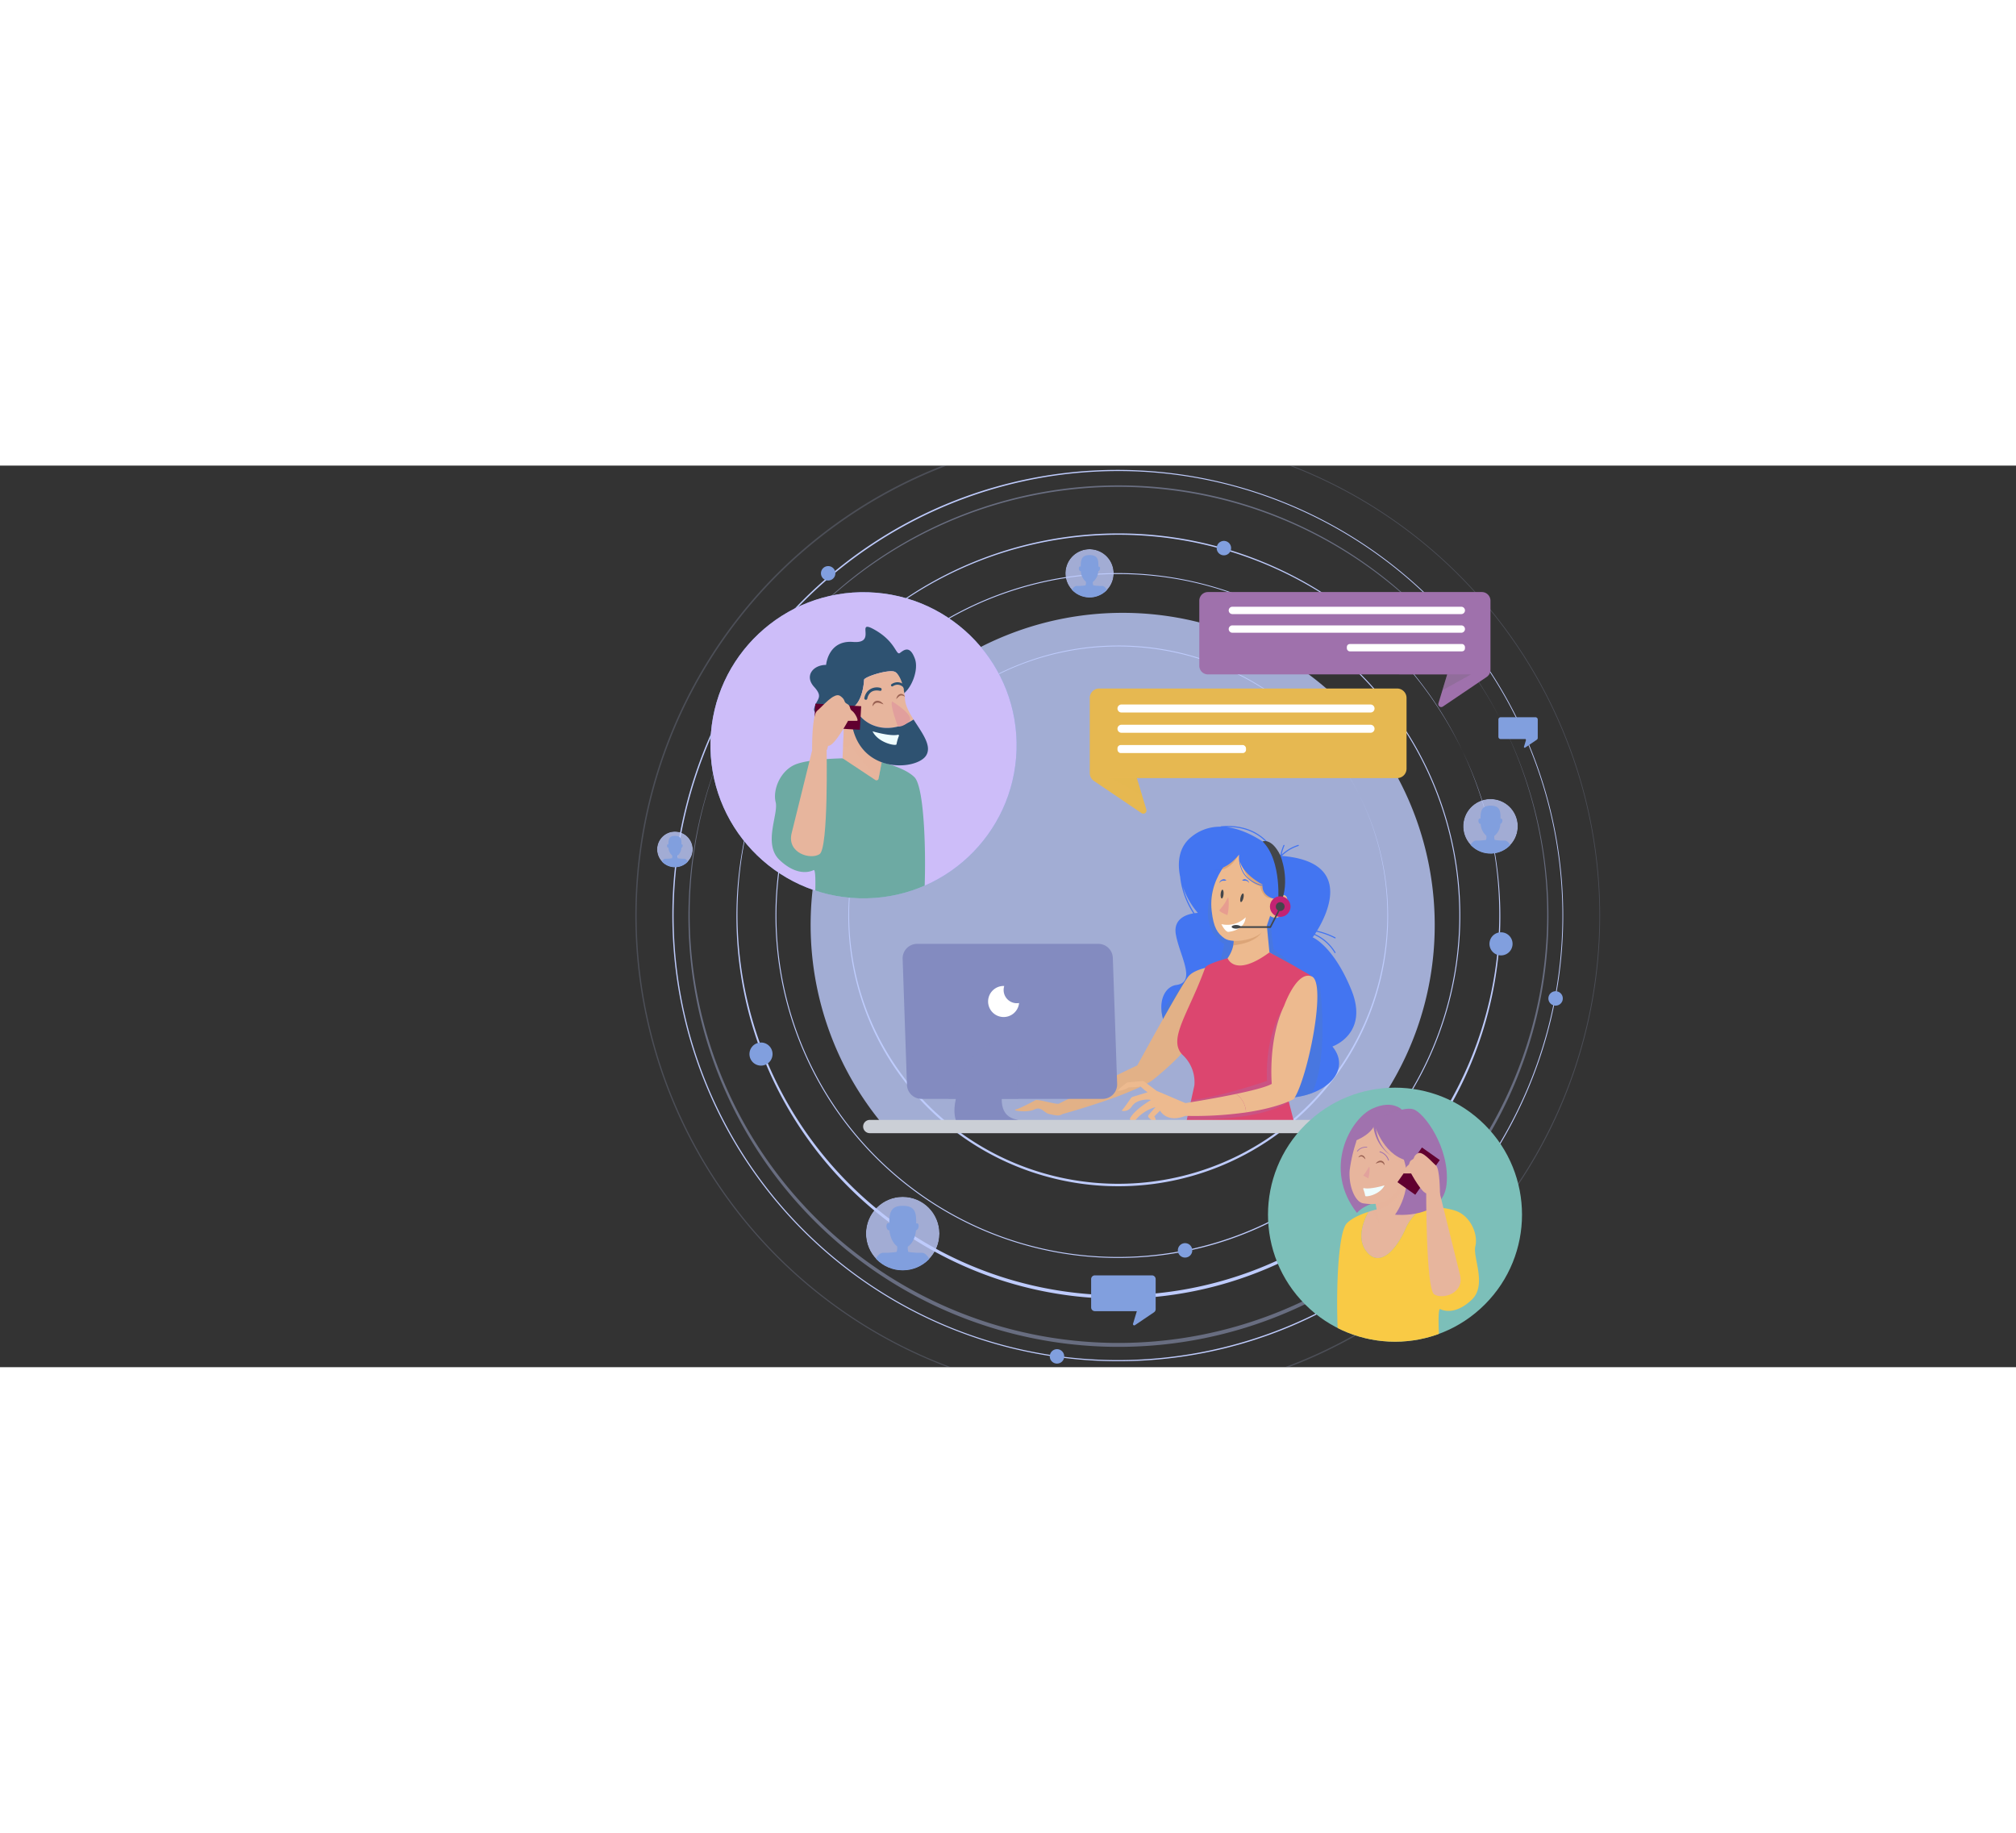 
<svg xmlns="http://www.w3.org/2000/svg" xmlns:xlink="http://www.w3.org/1999/xlink" width="330" height="300" viewBox="0 0 805 360">
  <rect x="0" y="0" width="805" height="360" fill="#333333" stroke="none"/>
  <defs>
    <clipPath id="clip-path">
      <circle id="Ellipse_2" data-name="Ellipse 2" cx="9.64" cy="9.64" r="9.64" transform="translate(0 18.76) rotate(-76.654)" fill="none"/>
    </clipPath>
    <clipPath id="clip-path-2">
      <circle id="Ellipse_4" data-name="Ellipse 4" cx="14.67" cy="14.67" r="14.67" fill="none"/>
    </clipPath>
    <clipPath id="clip-path-3">
      <circle id="Ellipse_6" data-name="Ellipse 6" cx="10.898" cy="10.898" r="10.898" transform="translate(0 21.511) rotate(-80.747)" fill="none"/>
    </clipPath>
    <clipPath id="clip-path-4">
      <circle id="Ellipse_8" data-name="Ellipse 8" cx="7.125" cy="7.125" r="7.125" fill="none"/>
    </clipPath>
    <clipPath id="clip-path-5">
      <path id="Path_26" data-name="Path 26" d="M348.817,266.792c-7.213-17.621-15.422-20.92-15.422-20.92s.256-.345.67-.961a18.013,18.013,0,0,1,8.057,7.146.221.221,0,0,0,.381-.222,18.5,18.5,0,0,0-8.188-7.3c.176-.269.372-.574.582-.912a30.42,30.42,0,0,1,7.33,2.629c.254.125.477-.256.223-.381a31.2,31.2,0,0,0-7.309-2.644c4.465-7.34,14.061-27.56-14.037-29.874a16.123,16.123,0,0,1,6.594-3.969c.265-.094.151-.521-.117-.425a16.829,16.829,0,0,0-6.608,3.892,22.637,22.637,0,0,1,1.152-3.623c.106-.263-.32-.377-.425-.117a22.15,22.15,0,0,0-1.227,3.972c-.438-.412-1.439-1.324-2.872-2.463a22.821,22.821,0,0,0-2.565-3.158c-4.789-4.938-11.512-6.591-18.223-5.939a.224.224,0,0,0-.2.163,17.912,17.912,0,0,0-11.955,4.321c-4.7,3.93-5.374,9.956-4.174,15.75.072.92.239,1.812.335,2.4a33.591,33.591,0,0,0,4.911,12.146c-2.873.485-8.056,2.217-6.978,8.387,1.476,8.445,8.424,19.089.191,20.2s-12.2,19.962,16.954,37.566,56.874.936,45.373-13.01C341.275,289.444,356.031,284.413,348.817,266.792Zm-67.249-41.164a31.361,31.361,0,0,0,5.972,10.488,12.176,12.176,0,0,0-1.331.116A35.424,35.424,0,0,1,281.568,225.628ZM314.9,207.95c.508.537,1,1.113,1.473,1.718-4.06-3.045-10.512-7.012-17.406-7.832C304.912,201.706,310.682,203.5,314.9,207.95Z" transform="translate(-272.961 -201.386)" fill="#4375f1"/>
    </clipPath>
    <clipPath id="clip-path-6">
      <path id="Path_29" data-name="Path 29" d="M294.028,268.985l-2.644-4.7s-7.669.758-10.456,4.009-20.465,35.6-20.465,35.6-7.657,3.636-13.959,6.735a10.431,10.431,0,0,1,4.4,6.264c5.531-2,12.768-5.047,15.383-6.922,0,0,17.068-13.067,18.926-21.892S294.028,268.985,294.028,268.985Z" transform="translate(-246.503 -264.285)" fill="#e2b187"/>
    </clipPath>
    <clipPath id="clip-path-7">
      <path id="Path_33" data-name="Path 33" d="M304.3,249.721s1.394,5.109-4.645,11.148l-3.251,6.038,6.968,7.9,6.968,2.323L325.2,259.94l-6.5-4.18-1.858-19.045Z" transform="translate(-296.4 -236.714)" fill="#edba8f"/>
    </clipPath>
    <clipPath id="clip-path-8">
      <path id="Path_36" data-name="Path 36" d="M300.214,260.424s2.759,7.9,16.694-2.316c0,0,8.685,4.634,11.064,6.086,5.287,3.231,6.41,2.691,7.8,7.8L323.411,312.92l4.18,16.258-44.609.075,3.959-18.074a14.789,14.789,0,0,0-4.584-12.032c-6.376-6.166,2.176-16.372,8.9-34.952C291.811,262.659,300.214,260.424,300.214,260.424Z" transform="translate(-280.112 -258.108)" fill="#dc466f"/>
    </clipPath>
    <clipPath id="clip-path-9">
      <path id="Path_42" data-name="Path 42" d="M306.735,211.823s-12.924,9.694-11.222,24.605c.778,6.815,2.318,8.947,5.054,10.935,3.231,2.35,14,.887,16.81-4.537l1.485-4.4s2.635,2.36,5.292-1.156,2.09-9.1-1.739-6.47l2.377-7.042-2.328-6.178Z" transform="translate(-295.358 -211.823)" fill="#edba8f"/>
    </clipPath>
    <clipPath id="clip-path-10">
      <path id="Path_55" data-name="Path 55" d="M156.921,260.259l1.723,50.308a5.794,5.794,0,0,0,5.791,5.6h72.347a5.794,5.794,0,0,0,5.79-5.992l-1.723-50.309a5.794,5.794,0,0,0-5.791-5.595H162.71A5.794,5.794,0,0,0,156.921,260.259Z" transform="translate(-156.917 -254.267)" fill="#838bc0"/>
    </clipPath>
    <clipPath id="clip-path-11">
      <circle id="Ellipse_14" data-name="Ellipse 14" cx="61.122" cy="61.122" r="61.122" transform="translate(0 122.186) rotate(-88.237)" fill="#819fde"/>
    </clipPath>
    <clipPath id="clip-path-12">
      <path id="Path_61" data-name="Path 61" d="M130.574,154.538l-.6,14.153,13.084,8.677a.854.854,0,0,0,1.3-.559l2.157-11.507-12.757-15.548Z" transform="translate(-129.976 -149.753)" fill="#e7b59d"/>
    </clipPath>
    <clipPath id="clip-path-13">
      <path id="Path_75" data-name="Path 75" d="M293.445,96.471H402.791a3.459,3.459,0,0,1,3.459,3.458v27.587a3.46,3.46,0,0,1-1.522,2.866L387.241,142.2a1.164,1.164,0,0,1-1.765-1.3l3.5-11.542H293.445a3.459,3.459,0,0,1-3.458-3.458V99.929A3.459,3.459,0,0,1,293.445,96.471Z" transform="translate(-289.987 -96.471)" fill="#9f71ac"/>
    </clipPath>
    <clipPath id="clip-path-14">
      <path id="Path_82" data-name="Path 82" d="M363.58,139.74H244.614a3.762,3.762,0,0,0-3.763,3.763v30.013a3.763,3.763,0,0,0,1.656,3.118l19.026,12.856a1.267,1.267,0,0,0,1.921-1.417l-3.8-12.557H363.58a3.762,3.762,0,0,0,3.763-3.763V143.5A3.762,3.762,0,0,0,363.58,139.74Z" transform="translate(-240.851 -139.74)" fill="#e6b851"/>
    </clipPath>
    <clipPath id="clip-path-15">
      <circle id="Ellipse_16" data-name="Ellipse 16" cx="50.716" cy="50.716" r="50.716" transform="translate(0 71.723) rotate(-45)" fill="none"/>
    </clipPath>
    <clipPath id="clip-path-16">
      <path id="Path_87" data-name="Path 87" d="M380.414,380.731c-3.848,8.83-10.641,16.075-15.848,9.056-3.881-5.232-.844-12.352.954-15.638a68.5,68.5,0,0,1,10.95-2.475h5.165s3.061,0,6.882.244A18.477,18.477,0,0,0,380.414,380.731Z" transform="translate(-362.683 -371.674)" fill="#e7b59d"/>
    </clipPath>
    <clipPath id="clip-path-17">
      <path id="Path_92" data-name="Path 92" d="M378.491,329.123s-3.622-5.207-12.452-1.131-19.924,24-6.113,41.659c0,0,2.943-4.3,13.585-5.434S378.491,329.123,378.491,329.123Z" transform="translate(-353.407 -326.434)" fill="#a072ae"/>
    </clipPath>
    <clipPath id="clip-path-18">
      <path id="Path_95" data-name="Path 95" d="M383.348,356.42l.554,13.1-12.109,8.031a.791.791,0,0,1-1.206-.518l-2-10.648L380.4,351.993Z" transform="translate(-368.591 -351.993)" fill="#e7b59d"/>
    </clipPath>
    <clipPath id="clip-path-19">
      <path id="Path_98" data-name="Path 98" d="M357.417,353.672a61.149,61.149,0,0,1,2.572-11.273c.1-.486,1.2-5.546,3.312-6.6,2.214-1.107,11.437,1.845,11.437,2.952,0,.88.469,7.115,3.624,9.823a5.006,5.006,0,0,0,3.017,1.244,6.369,6.369,0,0,1,4.8,2.72,63.616,63.616,0,0,1-6.648.232c-2.872,16.3-13.561,14.478-16.683,14.032C359.681,366.35,356.961,360.059,357.417,353.672Z" transform="translate(-357.367 -335.556)" fill="#e7b59d"/>
    </clipPath>
    <clipPath id="clip-contactus">
      <rect width="805" height="360"/>
    </clipPath>
  </defs>
  <g id="contactus" clip-path="url(#clip-contactus)">
    <g id="OBJECTS" transform="translate(216.681 -38.135)">
      <g id="Group_32" data-name="Group 32" transform="translate(36.94 25.028)">
        <g id="Group_1" data-name="Group 1" transform="translate(56.034 56.033)">
          <path id="Path_1" data-name="Path 1" d="M236.608,361.419a136.723,136.723,0,1,1,96.679-40.045A135.829,135.829,0,0,1,236.608,361.419Zm0-273.065a136.341,136.341,0,1,0,96.408,39.934A135.445,135.445,0,0,0,236.608,88.354Z" transform="translate(-99.885 -87.972)" fill="#becbfc"/>
        </g>
        <g id="Group_2" data-name="Group 2" transform="translate(39.758 39.757)">
          <path id="Path_2" data-name="Path 2" d="M234.6,375.688a152.512,152.512,0,1,1,59.555-12.023A152.044,152.044,0,0,1,234.6,375.688Zm0-305.573a152.1,152.1,0,1,0,59.389,11.99A151.62,151.62,0,0,0,234.6,70.115Z" transform="translate(-81.601 -69.688)" fill="#becbfc"/>
        </g>
        <g id="Group_3" data-name="Group 3" transform="translate(84.655 84.654)">
          <path id="Path_3" data-name="Path 3" d="M240.138,336.327a107.769,107.769,0,1,1,42.078-8.5A107.431,107.431,0,0,1,240.138,336.327Zm0-215.9A107.458,107.458,0,1,0,282.1,128.9,107.129,107.129,0,0,0,240.138,120.425Z" transform="translate(-132.035 -120.122)" fill="#becbfc"/>
        </g>
        <g id="Group_4" data-name="Group 4" transform="translate(20.525 20.524)" opacity="0.38">
          <path id="Path_4" data-name="Path 4" d="M232.229,392.548a171.693,171.693,0,1,1,67.041-13.535A171.156,171.156,0,0,1,232.229,392.548Zm0-343.983a171.21,171.21,0,1,0,66.853,13.5A170.683,170.683,0,0,0,232.229,48.565Z" transform="translate(-59.996 -48.083)" fill="#becbfc"/>
        </g>
        <g id="Group_5" data-name="Group 5" opacity="0.18">
          <path id="Path_5" data-name="Path 5" d="M229.7,410.542a192.808,192.808,0,0,1-75.03-370.366,192.807,192.807,0,0,1,150.06,355.218A191.558,191.558,0,0,1,229.7,410.542Zm0-384.975A192.268,192.268,0,0,0,154.878,394.9,192.268,192.268,0,0,0,304.518,40.672,191.024,191.024,0,0,0,229.7,25.567Z" transform="translate(-36.94 -25.028)" fill="#becbfc"/>
        </g>
        <g id="Group_6" data-name="Group 6" transform="translate(14.794 14.794)">
          <path id="Path_6" data-name="Path 6" d="M231.522,397.573A178.01,178.01,0,0,1,162.251,55.631,178.009,178.009,0,0,1,300.794,383.586,176.841,176.841,0,0,1,231.522,397.573Zm0-355.429a177.512,177.512,0,0,0-69.078,340.984A177.511,177.511,0,0,0,300.6,56.09,176.356,176.356,0,0,0,231.522,42.144Z" transform="translate(-53.559 -41.646)" fill="#becbfc"/>
        </g>
        <g id="Group_12" data-name="Group 12" transform="translate(169.836 44.513)">
          <g id="Group_11" data-name="Group 11" transform="translate(0 0)" clip-path="url(#clip-path)">
            <g id="Group_7" data-name="Group 7" transform="translate(-4.018 -4.018)" opacity="0.8">
              <circle id="Ellipse_1" data-name="Ellipse 1" cx="13.026" cy="13.026" r="13.026" transform="matrix(0.225, -0.974, 0.974, 0.225, 0, 25.383)" fill="#becbfc"/>
            </g>
            <g id="Group_10" data-name="Group 10" transform="translate(3.914 4.318)">
              <g id="Group_8" data-name="Group 8" transform="translate(7.576 20.187)">
                <path id="Path_7" data-name="Path 7" d="M240.744,102.569l-.058-.011-.057.011Z" transform="translate(-240.629 -102.558)" fill="#4375fa"/>
              </g>
              <g id="Group_9" data-name="Group 9">
                <path id="Path_8" data-name="Path 8" d="M247.383,96.177c-.115-2.468-1.606-4.074-2.639-3.96a20.611,20.611,0,0,1-3.442-.23,2.834,2.834,0,0,1-.153-1.39,5.746,5.746,0,0,0,2.144-4.258,1.045,1.045,0,0,0,.64-.764c.153-.507.039-.99-.255-1.078a.405.405,0,0,0-.334.061c.016-2.652-.073-4.678-3.531-4.678-3.267,0-3.509,2-3.524,4.624a.4.4,0,0,0-.3-.1c-.3.037-.5.492-.438,1.018s.362.921.668.885a.339.339,0,0,0,.11-.033,5.92,5.92,0,0,0,2.02,4.237,2.933,2.933,0,0,1-.143,1.479,20.617,20.617,0,0,1-3.443.23c-1.033-.115-2.525,1.492-2.639,3.96-.109,2.344,6.928,3.756,7.632,3.891C240.456,99.933,247.493,98.521,247.383,96.177Z" transform="translate(-232.119 -79.881)" fill="#819fde"/>
              </g>
            </g>
          </g>
        </g>
        <g id="Group_18" data-name="Group 18" transform="translate(92.165 305.085)">
          <g id="Group_17" data-name="Group 17" clip-path="url(#clip-path-2)">
            <g id="Group_13" data-name="Group 13" transform="translate(-5.152 -5.152)" opacity="0.8">
              <circle id="Ellipse_3" data-name="Ellipse 3" cx="19.822" cy="19.822" r="19.822" fill="#becbfc"/>
            </g>
            <g id="Group_16" data-name="Group 16" transform="translate(2.967 3.58)">
              <g id="Group_14" data-name="Group 14" transform="translate(11.528 30.72)">
                <path id="Path_9" data-name="Path 9" d="M156.928,406.287l-.087-.017-.087.017Z" transform="translate(-156.754 -406.27)" fill="#4375fa"/>
              </g>
              <g id="Group_15" data-name="Group 15">
                <path id="Path_10" data-name="Path 10" d="M167.033,396.56c-.174-3.755-2.445-6.2-4.017-6.025a31.4,31.4,0,0,1-5.24-.35,4.322,4.322,0,0,1-.232-2.114c1.7-1.1,2.962-3.536,3.263-6.481a1.589,1.589,0,0,0,.974-1.162c.233-.771.059-1.505-.389-1.641a.618.618,0,0,0-.508.092c.024-4.035-.11-7.119-5.372-7.119-4.973,0-5.341,3.042-5.364,7.036a.61.61,0,0,0-.457-.156c-.465.056-.763.75-.667,1.55s.55,1.4,1.015,1.347a.526.526,0,0,0,.167-.05c.271,2.874,1.455,5.276,3.073,6.447a4.464,4.464,0,0,1-.217,2.25,31.4,31.4,0,0,1-5.24.35c-1.571-.175-3.842,2.27-4.017,6.025-.166,3.567,10.543,5.715,11.614,5.921C156.491,402.276,167.2,400.128,167.033,396.56Z" transform="translate(-143.804 -371.761)" fill="#819fde"/>
              </g>
            </g>
          </g>
        </g>
        <g id="Group_24" data-name="Group 24" transform="translate(329.043 144.622)">
          <g id="Group_23" data-name="Group 23" transform="translate(0 0)" clip-path="url(#clip-path-3)">
            <g id="Group_19" data-name="Group 19" transform="translate(-4.6 -4.6)" opacity="0.8">
              <circle id="Ellipse_5" data-name="Ellipse 5" cx="14.725" cy="14.725" r="14.725" transform="matrix(0.178, -0.984, 0.984, 0.178, 0, 28.98)" fill="#becbfc"/>
            </g>
            <g id="Group_22" data-name="Group 22" transform="translate(3.815 4.27)">
              <g id="Group_20" data-name="Group 20" transform="translate(8.563 22.821)">
                <path id="Path_11" data-name="Path 11" d="M420.6,217.93l-.065-.012-.065.012Z" transform="translate(-420.469 -217.918)" fill="#4375fa"/>
              </g>
              <g id="Group_21" data-name="Group 21">
                <path id="Path_12" data-name="Path 12" d="M428.1,210.705c-.13-2.79-1.816-4.606-2.984-4.476a23.314,23.314,0,0,1-3.892-.259,3.214,3.214,0,0,1-.173-1.571,6.5,6.5,0,0,0,2.423-4.814,1.178,1.178,0,0,0,.724-.863c.174-.573.044-1.119-.288-1.22a.466.466,0,0,0-.378.069c.018-3-.082-5.288-3.99-5.288-3.694,0-3.968,2.259-3.984,5.226a.456.456,0,0,0-.34-.116c-.344.042-.566.557-.495,1.151s.409,1.042.754,1a.374.374,0,0,0,.124-.037,6.693,6.693,0,0,0,2.283,4.789,3.318,3.318,0,0,1-.162,1.672,23.305,23.305,0,0,1-3.892.259c-1.167-.13-2.854,1.686-2.983,4.476-.124,2.649,7.831,4.245,8.627,4.4C420.274,214.95,428.228,213.354,428.1,210.705Z" transform="translate(-410.849 -192.283)" fill="#819fde"/>
              </g>
            </g>
          </g>
        </g>
        <g id="Group_25" data-name="Group 25" transform="translate(45.64 243.472)">
          <path id="Path_13" data-name="Path 13" d="M97.43,303.138a4.61,4.61,0,1,1-4.61-4.61A4.61,4.61,0,0,1,97.43,303.138Z" transform="translate(-88.209 -298.528)" fill="#819fde"/>
        </g>
        <g id="Group_26" data-name="Group 26" transform="translate(341.132 199.463)">
          <path id="Path_14" data-name="Path 14" d="M429.365,253.7a4.61,4.61,0,1,1-4.61-4.61A4.611,4.611,0,0,1,429.365,253.7Z" transform="translate(-420.144 -249.091)" fill="#819fde"/>
        </g>
        <g id="Group_27" data-name="Group 27" transform="translate(232.212 43.18)">
          <path id="Path_15" data-name="Path 15" d="M302.918,78.208a2.878,2.878,0,1,1-.452-4.045A2.878,2.878,0,0,1,302.918,78.208Z" transform="translate(-297.791 -73.534)" fill="#819fde"/>
        </g>
        <g id="Group_28" data-name="Group 28" transform="translate(216.704 323.582)">
          <path id="Path_16" data-name="Path 16" d="M286.085,390.909a2.878,2.878,0,1,1-3.324-2.349A2.878,2.878,0,0,1,286.085,390.909Z" transform="translate(-280.37 -388.518)" fill="#819fde"/>
        </g>
        <g id="Group_29" data-name="Group 29" transform="translate(165.569 365.915)">
          <path id="Path_17" data-name="Path 17" d="M228.644,438.463a2.878,2.878,0,1,1-3.324-2.349A2.879,2.879,0,0,1,228.644,438.463Z" transform="translate(-222.929 -436.072)" fill="#819fde"/>
        </g>
        <g id="Group_30" data-name="Group 30" transform="translate(364.659 222.99)">
          <path id="Path_18" data-name="Path 18" d="M452.288,277.91a2.878,2.878,0,1,1-3.324-2.349A2.879,2.879,0,0,1,452.288,277.91Z" transform="translate(-446.573 -275.519)" fill="#819fde"/>
        </g>
        <g id="Group_31" data-name="Group 31" transform="translate(74.197 53.239)">
          <path id="Path_19" data-name="Path 19" d="M126,87.225a2.878,2.878,0,1,1-3.324-2.35A2.878,2.878,0,0,1,126,87.225Z" transform="translate(-120.288 -84.833)" fill="#819fde"/>
        </g>
      </g>
      <g id="Group_38" data-name="Group 38" transform="translate(45.696 184.254)">
        <g id="Group_37" data-name="Group 37" transform="translate(0)" clip-path="url(#clip-path-4)">
          <g id="Group_33" data-name="Group 33" transform="translate(-2.502 -2.502)" opacity="0.8">
            <circle id="Ellipse_7" data-name="Ellipse 7" cx="9.628" cy="9.628" r="9.628" fill="#becbfc"/>
          </g>
          <g id="Group_36" data-name="Group 36" transform="translate(1.441 1.739)">
            <g id="Group_34" data-name="Group 34" transform="translate(5.599 14.922)">
              <path id="Path_20" data-name="Path 20" d="M54.77,222.614l-.042-.008-.043.008Z" transform="translate(-54.685 -222.606)" fill="#4375fa"/>
            </g>
            <g id="Group_35" data-name="Group 35">
              <path id="Path_21" data-name="Path 21" d="M59.678,217.889c-.085-1.824-1.188-3.012-1.95-2.926a15.267,15.267,0,0,1-2.545-.17,2.09,2.09,0,0,1-.113-1.027,4.247,4.247,0,0,0,1.585-3.147.771.771,0,0,0,.473-.564c.114-.375.029-.732-.189-.8a.3.3,0,0,0-.247.045c.012-1.959-.054-3.458-2.609-3.458-2.415,0-2.594,1.478-2.606,3.418a.292.292,0,0,0-.222-.075c-.226.027-.371.363-.324.752s.268.681.493.654a.238.238,0,0,0,.081-.025A4.374,4.374,0,0,0,53,213.7a2.168,2.168,0,0,1-.106,1.093,15.263,15.263,0,0,1-2.544.17c-.764-.085-1.867,1.1-1.951,2.926-.08,1.732,5.12,2.776,5.641,2.876C54.557,220.665,59.759,219.622,59.678,217.889Z" transform="translate(-48.395 -205.844)" fill="#819fde"/>
            </g>
          </g>
        </g>
      </g>
      <path id="Path_22" data-name="Path 22" d="M364.85,230.4a124.6,124.6,0,1,0-220.862,79.11H336.515A124.084,124.084,0,0,0,364.85,230.4Z" transform="translate(-8.642 -8.868)" fill="#becbfc" opacity="0.8"/>
      <g id="Group_53" data-name="Group 53" transform="translate(127.976 182.023)">
        <g id="Group_40" data-name="Group 40" transform="translate(119.073)">
          <path id="Path_23" data-name="Path 23" d="M348.817,266.792c-7.213-17.621-15.422-20.92-15.422-20.92s.256-.345.67-.961a18.013,18.013,0,0,1,8.057,7.146.221.221,0,0,0,.381-.222,18.5,18.5,0,0,0-8.188-7.3c.176-.269.372-.574.582-.912a30.42,30.42,0,0,1,7.33,2.629c.254.125.477-.256.223-.381a31.2,31.2,0,0,0-7.309-2.644c4.465-7.34,14.061-27.56-14.037-29.874a16.123,16.123,0,0,1,6.594-3.969c.265-.094.151-.521-.117-.425a16.829,16.829,0,0,0-6.608,3.892,22.637,22.637,0,0,1,1.152-3.623c.106-.263-.32-.377-.425-.117a22.15,22.15,0,0,0-1.227,3.972c-.438-.412-1.439-1.324-2.872-2.463a22.821,22.821,0,0,0-2.565-3.158c-4.789-4.938-11.512-6.591-18.223-5.939a.224.224,0,0,0-.2.163,17.912,17.912,0,0,0-11.955,4.321c-4.7,3.93-5.374,9.956-4.174,15.75.072.92.239,1.812.335,2.4a33.591,33.591,0,0,0,4.911,12.146c-2.873.485-8.056,2.217-6.978,8.387,1.476,8.445,8.424,19.089.191,20.2s-12.2,19.962,16.954,37.566,56.874.936,45.373-13.01C341.275,289.444,356.031,284.413,348.817,266.792Zm-67.249-41.164a31.361,31.361,0,0,0,5.972,10.488,12.176,12.176,0,0,0-1.331.116A35.424,35.424,0,0,1,281.568,225.628ZM314.9,207.95c.508.537,1,1.113,1.473,1.718-4.06-3.045-10.512-7.012-17.406-7.832C304.912,201.706,310.682,203.5,314.9,207.95Z" transform="translate(-272.961 -201.386)" fill="#4375f1"/>
          <g id="Group_39" data-name="Group 39" clip-path="url(#clip-path-5)">
            <path id="Path_24" data-name="Path 24" d="M320.69,238.309s-3.18,1.618-3.892,3.073.758,10.561.758,10.561l18.5,14.686s4.993,38.185-7.343,48.465-57.864-36.128-57.864-36.128l12.924-16.448L295.82,258.7l2.056-8.811s-12.92-6.117-2.5-27.144h0l25.309,15.566" transform="translate(-272.73 -202.705)" fill="#507cc7" opacity="0.4"/>
            <path id="Path_25" data-name="Path 25" d="M299.752,219.919l-6.462-1.167s2.349,3.525,8.811,2.056-2.349-.889-2.349-.889" transform="translate(-275.193 -203.292)" fill="#4375f1" opacity="0.5"/>
          </g>
        </g>
        <g id="Group_42" data-name="Group 42" transform="translate(95.52 55.994)">
          <path id="Path_27" data-name="Path 27" d="M294.028,268.985l-2.644-4.7s-7.669.758-10.456,4.009-20.465,35.6-20.465,35.6-7.657,3.636-13.959,6.735a10.431,10.431,0,0,1,4.4,6.264c5.531-2,12.768-5.047,15.383-6.922,0,0,17.068-13.067,18.926-21.892S294.028,268.985,294.028,268.985Z" transform="translate(-246.503 -264.285)" fill="#e2b187"/>
          <g id="Group_41" data-name="Group 41" clip-path="url(#clip-path-6)">
            <path id="Path_28" data-name="Path 28" d="M280.8,303.118s-7.05-5.581,3.818-19.973c9.906-13.12,8.225,4.112,8.225,4.112l-7.235,15.758Z" transform="translate(-250.022 -265.815)" fill="#e2b187" opacity="0.31"/>
          </g>
        </g>
        <path id="Path_30" data-name="Path 30" d="M242.2,316.342c-7.874,3.873-16.845,8.287-17.361,8.545-.929.465-8.362-1.858-9.29-1.393s-6.038,3.252-7.9,3.716,4.645,1.394,7.432,0,3.716,1.394,6.038,1.859,3.717.928,5.11,0c0,0,10.718-2.973,20.372-6.462A10.431,10.431,0,0,0,242.2,316.342Z" transform="translate(-146.682 -214.007)" fill="#e2b187"/>
        <g id="Group_44" data-name="Group 44" transform="translate(139.938 31.45)">
          <path id="Path_31" data-name="Path 31" d="M304.3,249.721s1.394,5.109-4.645,11.148l-3.251,6.038,6.968,7.9,6.968,2.323L325.2,259.94l-6.5-4.18-1.858-19.045Z" transform="translate(-296.4 -236.714)" fill="#edba8f"/>
          <g id="Group_43" data-name="Group 43" clip-path="url(#clip-path-7)">
            <path id="Path_32" data-name="Path 32" d="M304.165,253.689s12.924-.588,13.218-8.518S302.7,250.457,304.165,253.689Z" transform="translate(-297.241 -237.368)" fill="#af703f" opacity="0.28"/>
          </g>
        </g>
        <g id="Group_46" data-name="Group 46" transform="translate(125.439 50.495)">
          <path id="Path_34" data-name="Path 34" d="M300.214,260.424s2.759,7.9,16.694-2.316c0,0,8.685,4.634,11.064,6.086,5.287,3.231,6.41,2.691,7.8,7.8L323.411,312.92l4.18,16.258-44.609.075,3.959-18.074a14.789,14.789,0,0,0-4.584-12.032c-6.376-6.166,2.176-16.372,8.9-34.952C291.811,262.659,300.214,260.424,300.214,260.424Z" transform="translate(-280.112 -258.108)" fill="#dc466f"/>
          <g id="Group_45" data-name="Group 45" clip-path="url(#clip-path-8)">
            <path id="Path_35" data-name="Path 35" d="M322.568,282.1s-7.93,10.28-7.049,29.96c0,0-24.463,8.421-34.848,7.882s1.363,7.1,1.363,7.1,29.372,2.234,42.884-7.107-2.35-37.832-2.35-37.832" transform="translate(-279.703 -260.742)" fill="#a172ae" opacity="0.31"/>
          </g>
        </g>
        <path id="Path_37" data-name="Path 37" d="M280.427,324.612l-11.5-4.892-4.8-3.6a1.526,1.526,0,0,0-1.058-.3l-5.535.5a1.211,1.211,0,0,0-.617.239c-.969.735-4.11,3.161-3.322,3.161a8.819,8.819,0,0,0,4.181-1.394s4.18,0,4.645-.465a17.655,17.655,0,0,0,2.786,2.323c.929.465.465,0,.465,0l-6.219,1.891a1.47,1.47,0,0,0-.788.576c-.783,1.136-2.923,4.213-3.677,4.966,0,0,2.323.929,4.18-1.858s6.968-2.787,7.432-2.323c0,0-6.5,3.716-8.362,7.432,0,0,.879,2.283,2.323.464a15.887,15.887,0,0,1,7.9-5.109l-2.647,3.024a.911.911,0,0,0,.093,1.29l2.554,2.189s.465-1.858-.465-2.787l2.323-2.323s2.564,5.108,10.107,2.089Z" transform="translate(-151.748 -213.949)" fill="#edba8f"/>
        <path id="Path_38" data-name="Path 38" d="M303.919,321.593c-9.915,2.07-21.053,3.776-21.053,3.776l.2,4.959a147.556,147.556,0,0,0,24.787-1.359A9.355,9.355,0,0,0,303.919,321.593Z" transform="translate(-154.976 -214.583)" fill="#edba8f"/>
        <path id="Path_39" data-name="Path 39" d="M336.745,268.866c-6-2.6-11.077,11.708-11.077,11.708-6.5,13.471-4.933,31.17-4.933,31.17-2.16,1.26-7.945,2.715-14.219,4.025a9.355,9.355,0,0,1,3.934,7.376c13.383-1.983,19.112-5.363,19.112-5.363C335.135,309.421,342.748,271.469,336.745,268.866Z" transform="translate(-157.572 -208.76)" fill="#edba8f"/>
        <g id="Group_48" data-name="Group 48" transform="translate(139.011 9.291)">
          <path id="Path_40" data-name="Path 40" d="M306.735,211.823s-12.924,9.694-11.222,24.605c.778,6.815,2.318,8.947,5.054,10.935,3.231,2.35,14,.887,16.81-4.537l1.485-4.4s2.635,2.36,5.292-1.156,2.09-9.1-1.739-6.47l2.377-7.042-2.328-6.178Z" transform="translate(-295.358 -211.823)" fill="#edba8f"/>
          <g id="Group_47" data-name="Group 47" clip-path="url(#clip-path-9)">
            <path id="Path_41" data-name="Path 41" d="M297.642,219.425s4.855,1.987,9.262-6.531c0,0,1.174,13.805,10.28,13.512l-2.644-2.35s1.047,9.693,7.132,6.168-12.419-22.029-12.419-22.029L296.9,212.6l.742,6.825" transform="translate(-295.528 -211.425)" fill="#af703f" opacity="0.28"/>
          </g>
        </g>
        <path id="Path_43" data-name="Path 43" d="M324.152,218.1l-9.4-4.7-13.218-3.231s-16.155,5.581-8.811,8.811c6.443,2.835,11.981-3.6,13.242-5.221a12.5,12.5,0,0,0,1.894,7.827,11.869,11.869,0,0,0,7.445,4.639c-.161,4.562,5.323,5.386,5.323,5.386l2.35-1.763,4.7-1.468ZM308.1,221.426a10.951,10.951,0,0,1-1.776-4.919c1.431,5.442,9.013,9.234,9.013,9.234-.008.066-.01.128-.015.193A11.56,11.56,0,0,1,308.1,221.426Z" transform="translate(-155.848 -202.351)" fill="#4375f1"/>
        <path id="Path_44" data-name="Path 44" d="M318.366,208.323s3.524-1.6,7.05,5.449c0,0,4.406,10.28,0,19.68h-.881S326.3,216.093,318.366,208.323Z" transform="translate(-158.873 -202.13)" fill="#43464a"/>
        <circle id="Ellipse_9" data-name="Ellipse 9" cx="4.112" cy="4.112" r="4.112" transform="translate(162.43 28.09)" fill="#c22373"/>
        <path id="Path_45" data-name="Path 45" d="M309.61,233.531c-.236.945-.682,1.646-1,1.568s-.379-.908-.143-1.853.682-1.646,1-1.568S309.845,232.586,309.61,233.531Z" transform="translate(-157.771 -204.711)" fill="#43464a"/>
        <path id="Path_46" data-name="Path 46" d="M300.729,231.781c-.079.97-.406,1.735-.729,1.708s-.521-.834-.442-1.8.406-1.734.729-1.708S300.81,230.811,300.729,231.781Z" transform="translate(-156.807 -204.525)" fill="#43464a"/>
        <path id="Path_47" data-name="Path 47" d="M299.889,245.091a10.411,10.411,0,0,0,9.693-2.714s0,5.04-6.978,5.816C302.6,248.193,301.44,248.193,299.889,245.091Z" transform="translate(-156.845 -205.886)" fill="#fff"/>
        <path id="Path_48" data-name="Path 48" d="M299.011,226.689a1.9,1.9,0,0,1,.386-.742,1.82,1.82,0,0,1,.712-.515,1.5,1.5,0,0,1,.883-.142,1.617,1.617,0,0,1,.415.155,1.409,1.409,0,0,1,.344.288l-.02.056a1.856,1.856,0,0,1-.419.062c-.13.022-.253.02-.37.03a2.777,2.777,0,0,1-.345,0,1.247,1.247,0,0,0-.345.007,1.716,1.716,0,0,0-.652.28,1.962,1.962,0,0,0-.531.545Z" transform="translate(-156.748 -204.008)" fill="#4375f1"/>
        <path id="Path_49" data-name="Path 49" d="M311.977,226.689a1.9,1.9,0,0,0-.385-.742,1.826,1.826,0,0,0-.712-.515,1.5,1.5,0,0,0-.883-.142,1.618,1.618,0,0,0-.415.155,1.409,1.409,0,0,0-.344.288l.02.056a1.842,1.842,0,0,0,.419.062c.13.022.253.02.37.03a2.76,2.76,0,0,0,.344,0,1.253,1.253,0,0,1,.346.007,1.713,1.713,0,0,1,.651.28,1.952,1.952,0,0,1,.532.545Z" transform="translate(-157.871 -204.008)" fill="#4375f1"/>
        <path id="Path_50" data-name="Path 50" d="M302.206,240.527s-4.017-1.545-3.09-2.163a16.515,16.515,0,0,0,3.116-4.644.2.2,0,0,1,.378.062A19.8,19.8,0,0,1,302.206,240.527Z" transform="translate(-156.745 -204.923)" fill="#e79d90"/>
        <g id="Group_50" data-name="Group 50" transform="translate(147.156 30.44)">
          <circle id="Ellipse_10" data-name="Ellipse 10" cx="1.762" cy="1.762" r="1.762" transform="translate(17.623)" fill="#43464a"/>
          <g id="Group_49" data-name="Group 49" transform="translate(2.35 2.643)">
            <path id="Path_51" data-name="Path 51" d="M320.429,246.186H307.148v-.68h12.929c.532-1.025,3.291-6.354,3.561-6.957l.546.3c-.305.682-3.53,6.9-3.667,7.163Z" transform="translate(-307.148 -238.549)" fill="#43464a"/>
          </g>
          <ellipse id="Ellipse_11" data-name="Ellipse 11" cx="1.762" cy="0.734" rx="1.762" ry="0.734" transform="translate(0 9.105)" fill="#43464a"/>
        </g>
        <path id="Path_52" data-name="Path 52" d="M344.223,338.532H141.847a2.643,2.643,0,0,1-2.644-2.643h0a2.644,2.644,0,0,1,2.644-2.644H344.223a2.644,2.644,0,0,1,2.644,2.644h0A2.643,2.643,0,0,1,344.223,338.532Z" transform="translate(-139.203 -215.863)" fill="#cbcfd6"/>
        <g id="Group_52" data-name="Group 52" transform="translate(15.769 47.075)">
          <path id="Path_53" data-name="Path 53" d="M156.921,260.259l1.723,50.308a5.794,5.794,0,0,0,5.791,5.6h72.347a5.794,5.794,0,0,0,5.79-5.992l-1.723-50.309a5.794,5.794,0,0,0-5.791-5.595H162.71A5.794,5.794,0,0,0,156.921,260.259Z" transform="translate(-156.917 -254.267)" fill="#838bc0"/>
          <g id="Group_51" data-name="Group 51" clip-path="url(#clip-path-10)">
            <path id="Path_54" data-name="Path 54" d="M207.328,297.521s-5.581,21.736,0,27.9-30.841-2.35-30.841-2.35,4.994-17.917,18.8-25.554h0l6.462,4.113,5.581-4.113" transform="translate(-159.066 -258.643)" fill="#838bc0" opacity="0.61"/>
          </g>
        </g>
        <path id="Path_56" data-name="Path 56" d="M195.688,297.94h12.043s-18.211,29.372-1.909,31.429H180.709S175.715,317.62,195.688,297.94Z" transform="translate(-143.699 -211.986)" fill="#838bc0"/>
        <path id="Path_57" data-name="Path 57" d="M201.454,274.764a5.293,5.293,0,0,1,.247-1.6c-.082,0-.165-.006-.247-.006a6.2,6.2,0,1,0,6.172,6.816,5.281,5.281,0,0,1-6.172-5.208Z" transform="translate(-145.357 -209.265)" fill="#fff"/>
      </g>
      <g id="Group_60" data-name="Group 60" transform="translate(65.16 86.841)">
        <circle id="Ellipse_12" data-name="Ellipse 12" cx="61.122" cy="61.122" r="61.122" transform="translate(0 122.186) rotate(-88.237)" fill="#819fde"/>
        <g id="Group_59" data-name="Group 59" transform="translate(0 0)" clip-path="url(#clip-path-11)">
          <circle id="Ellipse_13" data-name="Ellipse 13" cx="74.464" cy="74.464" r="74.464" transform="translate(-42.334 62.973) rotate(-45)" fill="#cdbdf9"/>
          <g id="Group_58" data-name="Group 58" transform="translate(26.314 15.661)">
            <path id="Path_58" data-name="Path 58" d="M128.48,171.026s-15.946,0-21.528,2.791-8.372,9.966-7.176,14.751-5.183,16.744,1.6,23.122c6.085,5.729,10.886,5.026,12.957,4.246a6.338,6.338,0,0,0,.6-.259c1.594-.8,0,21.129,0,21.129s40.265,2.392,42.657,0,3.19-52.625-2.392-58.206-21.129-7.575-21.129-7.575Z" transform="translate(-98.2 -118.53)" fill="#6daaa3"/>
            <g id="Group_55" data-name="Group 55" transform="translate(28.288 33.558)">
              <path id="Path_59" data-name="Path 59" d="M130.574,154.538l-.6,14.153,13.084,8.677a.854.854,0,0,0,1.3-.559l2.157-11.507-12.757-15.548Z" transform="translate(-129.976 -149.753)" fill="#e7b59d"/>
              <g id="Group_54" data-name="Group 54" clip-path="url(#clip-path-12)">
                <path id="Path_60" data-name="Path 60" d="M129.43,164.081s1.994,1.594,3.588,0c0,0,9.169,15.548,17.143,12.758s-8.372-15.548-8.372-15.548l-8.351-6.313-4.8,3.523Z" transform="translate(-129.829 -150.327)" fill="#e7b59d" opacity="0.45"/>
              </g>
            </g>
            <path id="Path_62" data-name="Path 62" d="M129.76,145.216c6.378-.4,7.176-10.764,7.176-11.96s9.967-4.386,12.359-3.19c2.276,1.138,2.88,8.445,2.989,8.97,3.5-2.121,6.577-9.691,4.983-14.153-1.993-5.582-4.385-3.588-5.98-2.392s-1.6-4.385-9.967-9.169,1.2,5.581-8.77,4.784-10.764,9.169-10.764,9.169c-5.183,0-8.77,4.385-4.784,8.771s.8,4.784,0,8.77c-.416,2.08,3.614,2.965,7.567,3.337A6.877,6.877,0,0,1,129.76,145.216Z" transform="translate(-100.077 -112.056)" fill="#2e5271"/>
            <path id="Path_63" data-name="Path 63" d="M142.311,153.385c7.334,3.189,14.154-.507,16.592-2.114-1.771-2.809-3.3-5.626-3.435-8.25a20.415,20.415,0,0,0-.507-3.572l.1-.061c-.11-.526-1.3-5.994-3.579-7.131-2.392-1.2-12.359,1.993-12.359,3.19,0,.95-.507,7.688-3.916,10.616A13.625,13.625,0,0,0,142.311,153.385Z" transform="translate(-102.263 -114.245)" fill="#e7b59d"/>
            <path id="Path_64" data-name="Path 64" d="M157.86,153.006c-2.437,1.608-9.257,5.3-16.592,2.114a13.625,13.625,0,0,1-7.1-7.324,5.415,5.415,0,0,1-3.26,1.344,6.877,6.877,0,0,0-5.191,2.939,68.768,68.768,0,0,0,7.184.25c1.993,22.724,25.913,21.13,29.9,15.15C165.4,163.571,161.2,158.3,157.86,153.006Z" transform="translate(-101.22 -115.98)" fill="#2e5271"/>
            <rect id="Rectangle_2" data-name="Rectangle 2" width="18.339" height="9.417" transform="translate(35.198 41.11) rotate(-176.82)" fill="#61002f"/>
            <path id="Path_65" data-name="Path 65" d="M116.317,162.937s0-12.359,1.993-13.954,6.778-7.574,9.17-5.98,1.2,2.392,2.791,3.19.8,1.993,1.993,2.79,2.791,3.987,1.993,3.987h-3.588s-5.581,10.366-7.973,9.967l-.4,1.594h-5.98Z" transform="translate(-100.189 -115.424)" fill="#e7b59d"/>
            <path id="Path_66" data-name="Path 66" d="M121.057,166.553s.8,39.468-2.791,41.86-13.156-.4-11.162-8.372,9.169-37.076,9.169-37.076Z" transform="translate(-99.148 -117.645)" fill="#e7b59d"/>
            <path id="Path_67" data-name="Path 67" d="M143.411,158.934s6.975,2.092,10.161,1.385a.326.326,0,0,1,.377.43,18.128,18.128,0,0,0-.97,3.368C152.979,164.914,145.8,163.718,143.411,158.934Z" transform="translate(-103.163 -117.203)" fill="#effdff"/>
            <path id="Path_68" data-name="Path 68" d="M152.167,145.5s9.312,5.6,6.788,8.011-4.479,2.03-4.479,2.03S151.219,146.921,152.167,145.5Z" transform="translate(-104.106 -115.728)" fill="#e19f9d"/>
            <path id="Path_69" data-name="Path 69" d="M143.41,147.46a2.263,2.263,0,0,1,.4-1.442,1.909,1.909,0,0,1,1.423-.8,2.6,2.6,0,0,1,1.514.418,5.407,5.407,0,0,1,.581.462,5.172,5.172,0,0,1,.467.569,5.947,5.947,0,0,1-.679-.239c-.214-.087-.435-.141-.637-.225a3.442,3.442,0,0,0-1.189-.191,1.731,1.731,0,0,0-1.012.424A5.236,5.236,0,0,0,143.41,147.46Z" transform="translate(-103.163 -115.696)" fill="#9a6253"/>
            <path id="Path_70" data-name="Path 70" d="M157.536,143.277a1.821,1.821,0,0,0-.79-.916,1.542,1.542,0,0,0-1.317-.1,2.1,2.1,0,0,0-.962.828,4.313,4.313,0,0,0-.265.539,3.957,3.957,0,0,0-.146.576,4.862,4.862,0,0,0,.414-.408c.126-.137.27-.254.388-.385a2.8,2.8,0,0,1,.8-.549,1.4,1.4,0,0,1,.886-.039A4.239,4.239,0,0,1,157.536,143.277Z" transform="translate(-104.332 -115.361)" fill="#9a6253"/>
            <g id="Group_56" data-name="Group 56" transform="translate(36.973 24.227)">
              <path id="Path_71" data-name="Path 71" d="M140.925,143.72a4.354,4.354,0,0,1,.755-1.82c1.022-1.439,2.685-1.619,4.313-1.291.755.152.919-1.033.166-1.185a5.17,5.17,0,0,0-5.233,1.493,5.549,5.549,0,0,0-1.187,2.637.6.6,0,0,0,1.185.166Z" transform="translate(-139.733 -139.271)" fill="#2e5271"/>
            </g>
            <g id="Group_57" data-name="Group 57" transform="translate(47.615 22.119)">
              <path id="Path_72" data-name="Path 72" d="M152.46,138.5a3.557,3.557,0,0,1,1.5-.582,3.246,3.246,0,0,1,3.2,1.82c.337.532,1.13-.04.794-.571a4.225,4.225,0,0,0-3.839-2.25,4.533,4.533,0,0,0-2.229.789.489.489,0,0,0,.571.794Z" transform="translate(-151.688 -136.903)" fill="#2e5271"/>
            </g>
          </g>
        </g>
      </g>
      <g id="Group_63" data-name="Group 63" transform="translate(262.205 88.627)">
        <g id="Group_62" data-name="Group 62">
          <path id="Path_73" data-name="Path 73" d="M293.445,96.471H402.791a3.459,3.459,0,0,1,3.459,3.458v27.587a3.46,3.46,0,0,1-1.522,2.866L387.241,142.2a1.164,1.164,0,0,1-1.765-1.3l3.5-11.542H293.445a3.459,3.459,0,0,1-3.458-3.458V99.929A3.459,3.459,0,0,1,293.445,96.471Z" transform="translate(-289.987 -96.471)" fill="#9f71ac"/>
          <g id="Group_61" data-name="Group 61" clip-path="url(#clip-path-13)">
            <path id="Path_74" data-name="Path 74" d="M394.831,136.624l3.875-3.23h11.3l-14.533,8.074Z" transform="translate(-301.498 -100.525)" fill="#606060" opacity="0.22"/>
          </g>
        </g>
        <path id="Path_76" data-name="Path 76" d="M304.647,106h91.405a1.468,1.468,0,0,0,1.468-1.468h0a1.468,1.468,0,0,0-1.468-1.468H304.647a1.468,1.468,0,0,0-1.468,1.468h0A1.468,1.468,0,0,0,304.647,106Z" transform="translate(-291.435 -97.195)" fill="#fff"/>
        <path id="Path_77" data-name="Path 77" d="M304.647,114.358h91.405a1.468,1.468,0,0,0,1.468-1.468h0a1.468,1.468,0,0,0-1.468-1.468H304.647a1.468,1.468,0,0,0-1.468,1.468h0A1.468,1.468,0,0,0,304.647,114.358Z" transform="translate(-291.435 -98.112)" fill="#fff"/>
        <rect id="Rectangle_3" data-name="Rectangle 3" width="47.171" height="2.936" rx="1.166" transform="translate(106.085 23.683) rotate(180)" fill="#fff"/>
      </g>
      <g id="Group_64" data-name="Group 64" transform="translate(219.011 361.469)">
        <path id="Path_78" data-name="Path 78" d="M242.97,402.962h22.767a1.5,1.5,0,0,1,1.5,1.5v12a1.506,1.506,0,0,1-.662,1.247l-7.606,5.139a.507.507,0,0,1-.768-.567l1.521-5.02H242.97a1.5,1.5,0,0,1-1.5-1.5V404.466A1.5,1.5,0,0,1,242.97,402.962Z" transform="translate(-241.466 -402.962)" fill="#819fde"/>
      </g>
      <g id="Group_65" data-name="Group 65" transform="translate(381.636 138.613)">
        <path id="Path_79" data-name="Path 79" d="M425.065,152.622h13.882a.917.917,0,0,1,.917.917v7.317a.918.918,0,0,1-.4.76l-4.637,3.134a.309.309,0,0,1-.468-.345l.928-3.061H425.065a.918.918,0,0,1-.918-.917v-6.887A.918.918,0,0,1,425.065,152.622Z" transform="translate(-424.147 -152.622)" fill="#819fde"/>
      </g>
      <g id="Group_68" data-name="Group 68" transform="translate(218.464 127.146)">
        <g id="Group_67" data-name="Group 67">
          <path id="Path_80" data-name="Path 80" d="M363.58,139.74H244.614a3.762,3.762,0,0,0-3.763,3.763v30.013a3.763,3.763,0,0,0,1.656,3.118l19.026,12.856a1.267,1.267,0,0,0,1.921-1.417l-3.8-12.557H363.58a3.762,3.762,0,0,0,3.763-3.763V143.5A3.762,3.762,0,0,0,363.58,139.74Z" transform="translate(-240.851 -139.74)" fill="#e6b851"/>
          <g id="Group_66" data-name="Group 66" clip-path="url(#clip-path-14)">
            <path id="Path_81" data-name="Path 81" d="M266.838,183.425l-4.216-3.514h-12.3l15.811,8.784Z" transform="translate(-241.891 -144.15)" fill="#e6b851" opacity="0.22"/>
          </g>
        </g>
        <path id="Path_83" data-name="Path 83" d="M354.335,150.11H254.887a1.6,1.6,0,0,1-1.6-1.6h0a1.6,1.6,0,0,1,1.6-1.6h99.448a1.6,1.6,0,0,1,1.6,1.6h0A1.6,1.6,0,0,1,354.335,150.11Z" transform="translate(-242.217 -140.528)" fill="#fff"/>
        <path id="Path_84" data-name="Path 84" d="M354.335,159.2H254.887a1.6,1.6,0,0,1-1.6-1.6h0a1.6,1.6,0,0,1,1.6-1.6h99.448a1.6,1.6,0,0,1,1.6,1.6h0A1.6,1.6,0,0,1,354.335,159.2Z" transform="translate(-242.217 -141.526)" fill="#fff"/>
        <rect id="Rectangle_4" data-name="Rectangle 4" width="51.321" height="3.194" rx="1.269" transform="translate(11.073 22.572)" fill="#fff"/>
      </g>
      <g id="Group_81" data-name="Group 81" transform="translate(268.627 265.516)">
        <g id="Group_80" data-name="Group 80" transform="translate(0 0)" clip-path="url(#clip-path-15)">
          <circle id="Ellipse_15" data-name="Ellipse 15" cx="62.715" cy="62.715" r="62.715" transform="translate(-16.97 71.723) rotate(-45)" fill="#7cbfb9"/>
          <g id="Group_79" data-name="Group 79" transform="translate(48.624 27.826)">
            <g id="Group_70" data-name="Group 70" transform="translate(9.669 40.273)">
              <path id="Path_85" data-name="Path 85" d="M380.414,380.731c-3.848,8.83-10.641,16.075-15.848,9.056-3.881-5.232-.844-12.352.954-15.638a68.5,68.5,0,0,1,10.95-2.475h5.165s3.061,0,6.882.244A18.477,18.477,0,0,0,380.414,380.731Z" transform="translate(-362.683 -371.674)" fill="#e7b59d"/>
              <g id="Group_69" data-name="Group 69" clip-path="url(#clip-path-16)">
                <path id="Path_86" data-name="Path 86" d="M370.6,371.674c0,.453-.227,7.471-.227,7.471l-4.3-7.245Z" transform="translate(-363.055 -371.674)" fill="#e7b59d" opacity="0.45"/>
              </g>
            </g>
            <path id="Path_88" data-name="Path 88" d="M355.724,378.715c1.966-1.967,5.267-3.45,8.6-4.536-1.8,3.287-4.836,10.407-.954,15.638,5.208,7.018,12-.226,15.848-9.056a18.477,18.477,0,0,1,8.1-8.813c4.569.292,10.227.933,13.04,2.339,5.165,2.582,7.747,9.223,6.641,13.65s4.8,15.5-1.476,21.4c-5.632,5.3-10.074,4.651-11.99,3.929a5.918,5.918,0,0,1-.554-.239c-1.475-.738,0,19.553,0,19.553s-37.262,2.214-39.476,0S350.559,383.88,355.724,378.715Z" transform="translate(-351.822 -331.431)" fill="#f9ca45"/>
            <g id="Group_72" data-name="Group 72" transform="translate(1.411)">
              <path id="Path_89" data-name="Path 89" d="M378.491,329.123s-3.622-5.207-12.452-1.131-19.924,24-6.113,41.659c0,0,2.943-4.3,13.585-5.434S378.491,329.123,378.491,329.123Z" transform="translate(-353.407 -326.434)" fill="#a072ae"/>
              <g id="Group_71" data-name="Group 71" clip-path="url(#clip-path-17)">
                <path id="Path_90" data-name="Path 90" d="M382.418,327.309l-9.736,3.849,6.792-4.755Z" transform="translate(-355.524 -326.43)" fill="#a072ae" opacity="0.52"/>
                <path id="Path_91" data-name="Path 91" d="M359.051,346.356s-8.972,22.765,6.876,23.218-6.876-23.218-6.876-23.218" transform="translate(-353.749 -328.621)" fill="#a072ae" opacity="0.52"/>
              </g>
            </g>
            <g id="Group_74" data-name="Group 74" transform="translate(14.928 22.753)">
              <path id="Path_93" data-name="Path 93" d="M383.348,356.42l.554,13.1-12.109,8.031a.791.791,0,0,1-1.206-.518l-2-10.648L380.4,351.993Z" transform="translate(-368.591 -351.993)" fill="#e7b59d"/>
              <g id="Group_73" data-name="Group 73" clip-path="url(#clip-path-18)">
                <path id="Path_94" data-name="Path 94" d="M383.584,365.252s-2.185-1.883-3.66-3.359c0,0-3.849,11.095-15.4,9.736-7.764-.913,7.619-8.96,7.619-8.96l7.728-5.842,4.447,3.26Z" transform="translate(-367.905 -352.524)" fill="#e7b59d" opacity="0.45"/>
              </g>
            </g>
            <g id="Group_76" data-name="Group 76" transform="translate(4.936 8.121)">
              <path id="Path_96" data-name="Path 96" d="M357.417,353.672a61.149,61.149,0,0,1,2.572-11.273c.1-.486,1.2-5.546,3.312-6.6,2.214-1.107,11.437,1.845,11.437,2.952,0,.88.469,7.115,3.624,9.823a5.006,5.006,0,0,0,3.017,1.244,6.369,6.369,0,0,1,4.8,2.72,63.616,63.616,0,0,1-6.648.232c-2.872,16.3-13.561,14.478-16.683,14.032C359.681,366.35,356.961,360.059,357.417,353.672Z" transform="translate(-357.367 -335.556)" fill="#e7b59d"/>
              <g id="Group_75" data-name="Group 75" clip-path="url(#clip-path-19)">
                <path id="Path_97" data-name="Path 97" d="M368.613,334.542c.679,0,.79,14.323,14.093,16.671s-4.81-13.728-4.81-13.728Z" transform="translate(-358.601 -335.444)" fill="#e7b59d" opacity="0.45"/>
              </g>
            </g>
            <path id="Path_99" data-name="Path 99" d="M372.031,362.593s-5.626,1.688-8.2,1.117a.263.263,0,0,0-.3.346,14.612,14.612,0,0,1,.782,2.717C364.313,367.417,370.1,366.452,372.031,362.593Z" transform="translate(-353.105 -330.404)" fill="#effdff"/>
            <path id="Path_100" data-name="Path 100" d="M372.645,353.338a1.821,1.821,0,0,0-.324-1.164,1.539,1.539,0,0,0-1.147-.648,2.091,2.091,0,0,0-1.221.337,4.4,4.4,0,0,0-.469.373,4.2,4.2,0,0,0-.377.458,4.924,4.924,0,0,0,.547-.192c.173-.07.351-.114.515-.182a2.754,2.754,0,0,1,.959-.154,1.4,1.4,0,0,1,.816.342A4.235,4.235,0,0,1,372.645,353.338Z" transform="translate(-353.719 -329.188)" fill="#9a6253"/>
            <path id="Path_101" data-name="Path 101" d="M361.341,349.964a1.477,1.477,0,0,1,.637-.739,1.246,1.246,0,0,1,1.062-.079,1.7,1.7,0,0,1,.777.668,3.5,3.5,0,0,1,.214.434,3.174,3.174,0,0,1,.118.465,3.9,3.9,0,0,1-.334-.328c-.1-.11-.217-.2-.313-.311a2.249,2.249,0,0,0-.648-.443,1.126,1.126,0,0,0-.715-.031A3.374,3.374,0,0,0,361.341,349.964Z" transform="translate(-352.867 -328.918)" fill="#9a6253"/>
            <path id="Path_102" data-name="Path 102" d="M367.552,335.336s3.849,13.358,14.83,14.49-8.943-16.3-8.943-16.3H362.345l-3.4,8.378S365.514,339.864,367.552,335.336Z" transform="translate(-352.604 -327.212)" fill="#a072ae"/>
            <path id="Path_103" data-name="Path 103" d="M368.591,332.941c.247,0,10.887-5.886,15.416-4.528s14.716,15.622,13.358,29.886-20.6,12.226-20.6,12.226,9.962-12.905.905-27.622l-6.791-6.339Z" transform="translate(-353.663 -326.629)" fill="#a072ae"/>
            <rect id="Rectangle_5" data-name="Rectangle 5" width="16.971" height="8.714" transform="translate(24.074 30.924) rotate(-54.781)" fill="#61002f"/>
            <path id="Path_104" data-name="Path 104" d="M396.135,364.223s0-9.905-1.6-11.183-5.432-6.071-7.349-4.793-.959,1.917-2.236,2.556-.639,1.6-1.6,2.237-2.236,3.195-1.6,3.195h2.876s4.472,8.307,6.39,7.988l.32,1.278h4.793Z" transform="translate(-355.089 -328.805)" fill="#e7b59d"/>
            <path id="Path_105" data-name="Path 105" d="M391.757,364.044s-.147,40,3.173,42.214,12.175-.369,10.33-7.747-8.485-34.31-8.485-34.31Z" transform="translate(-356.206 -330.563)" fill="#e7b59d"/>
            <path id="Path_106" data-name="Path 106" d="M365.565,358.912l-2.038-1.131a28.078,28.078,0,0,0,2.167-3.261.189.189,0,0,1,.357.084A14.4,14.4,0,0,1,365.565,358.912Z" transform="translate(-353.107 -329.506)" fill="#e2a29d"/>
            <g id="Group_77" data-name="Group 77" transform="translate(16.926 18.633)">
              <path id="Path_107" data-name="Path 107" d="M374.248,350.9a4.831,4.831,0,0,0-3.293-3.2.17.17,0,0,1,.091-.328,5.177,5.177,0,0,1,3.53,3.438c.065.209-.263.3-.328.09Z" transform="translate(-370.835 -347.365)" fill="#a072ae"/>
            </g>
            <g id="Group_78" data-name="Group 78" transform="translate(7.937 16.802)">
              <path id="Path_108" data-name="Path 108" d="M364.641,345.621a4.146,4.146,0,0,0-3.644,1.5.146.146,0,0,1-.227-.183,4.439,4.439,0,0,1,3.912-1.6c.187.02.145.309-.041.288Z" transform="translate(-360.738 -345.308)" fill="#a072ae"/>
            </g>
            <path id="Path_109" data-name="Path 109" d="M367.976,333.524l-.006.484c0,.175,0,.35.008.524.01.349.035.7.068,1.042a17.047,17.047,0,0,0,.329,2.051,16.582,16.582,0,0,0,1.4,3.877,16.381,16.381,0,0,0,2.307,3.371,18.236,18.236,0,0,0,3.03,2.688,18.118,18.118,0,0,1-2.812-2.869,15.613,15.613,0,0,1-3.088-7.225,16.243,16.243,0,0,1-.174-1.956c-.007-.326-.008-.653.005-.977q.009-.243.027-.486l.043-.525Z" transform="translate(-353.595 -327.212)" fill="#a072ae"/>
          </g>
        </g>
      </g>
    </g>
  </g>
</svg>
